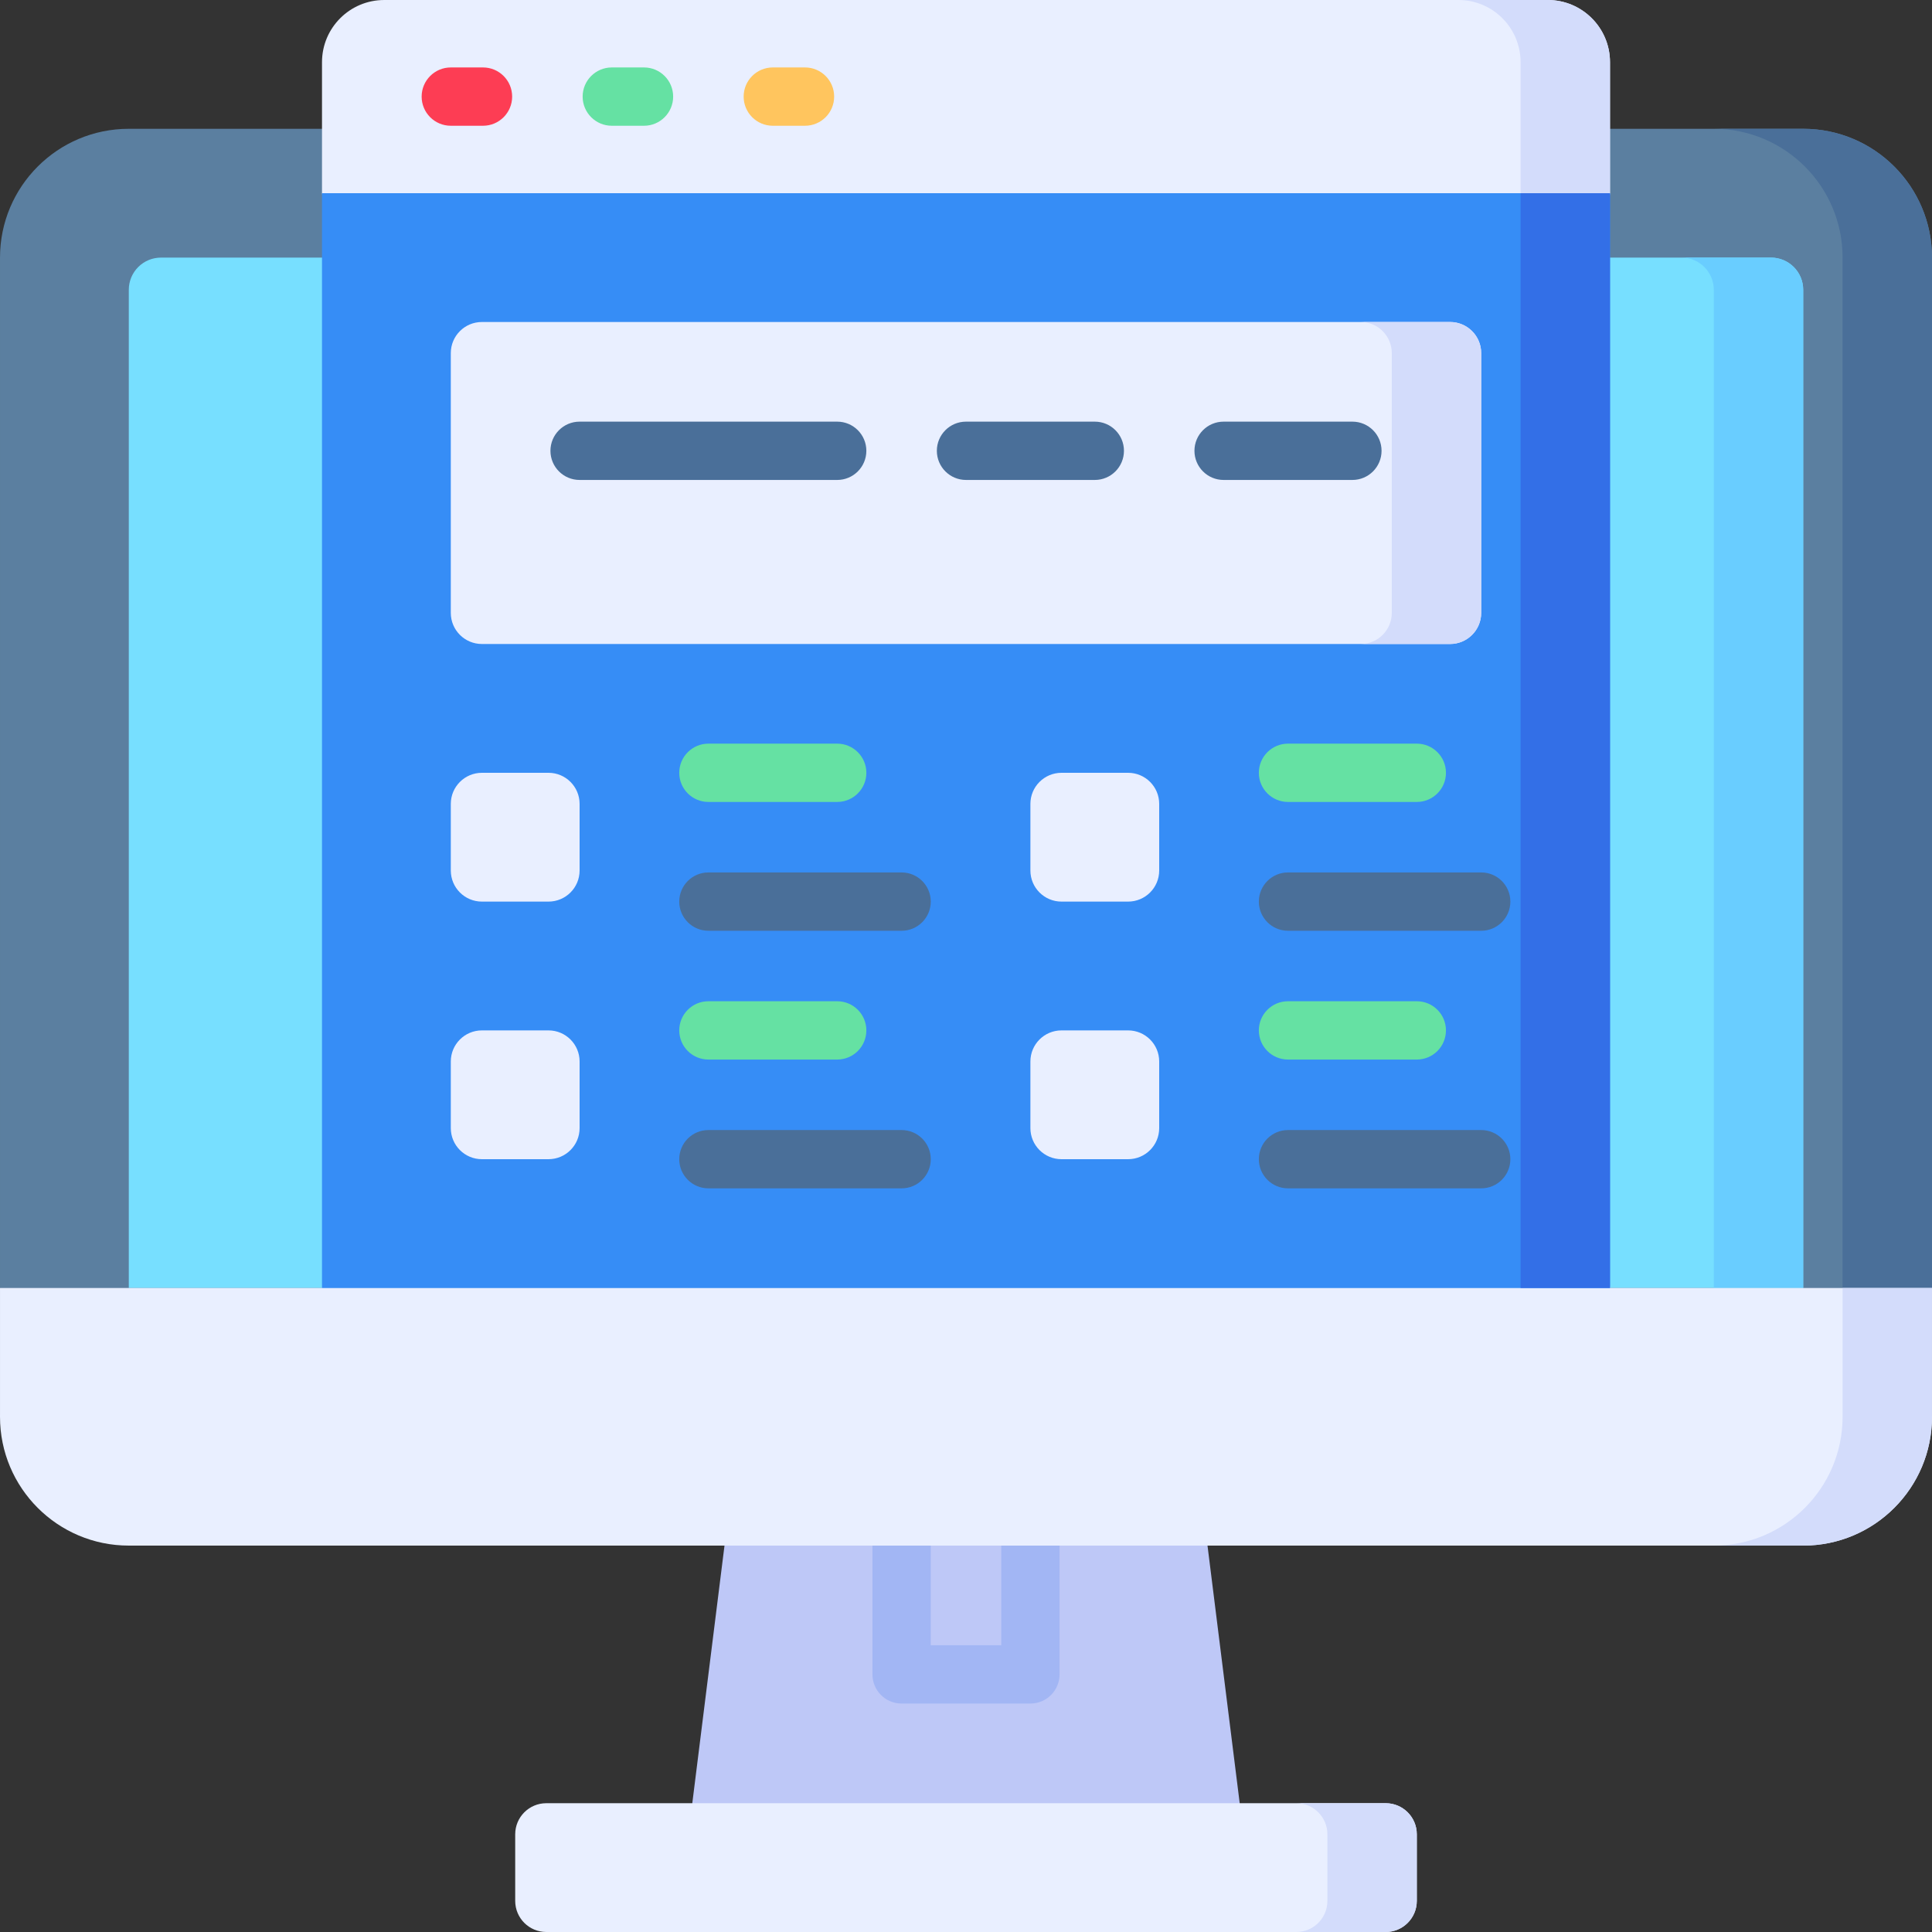 <svg id="Layer_1" enable-background="new 0 0 496.999 496.999" height="512" viewBox="0 0 496.999 496.999" width="512" xmlns="http://www.w3.org/2000/svg"><rect x="0" y="0" width="496.999" height="496.999" fill="#333333" stroke="none"/><g><g><path d="m33.134 33.133c-18.299 0-33.132 14.834-33.132 33.132v265.069l5 17.175-5 15.958h496.997l-14-16.337 14-16.796v-265.069c0-18.299-14.834-33.132-33.132-33.132z" fill="#5b7fa0"/><path d="m496.998 364.468-11-16.337 11-16.796v-265.07c0-18.299-14.834-33.132-33.133-33.132h-23c18.299 0 33.133 14.834 33.133 33.132v298.203z" fill="#4a6f99"/><path d="m318.909 463.862-8.283-66.263v-8.1h-124.251v8.1l-8.284 66.263v9.304h140.818z" fill="#bec8f7"/><path d="m265.067 438.232h-33.133c-4.142 0-7.5-3.358-7.5-7.5v-33.132c0-4.142 3.358-7.5 7.5-7.5s7.5 3.358 7.5 7.5v25.632h18.133v-25.632c0-4.142 3.358-7.5 7.5-7.5s7.5 3.358 7.5 7.5v33.132c0 4.143-3.358 7.5-7.5 7.5z" fill="#a2b6f4"/><path d="m33.133 331.334v-256.784c0-4.575 3.708-8.283 8.283-8.283h414.168c4.575 0 8.283 3.709 8.283 8.283v256.783h-430.734z" fill="#77dfff"/><path d="m455.584 66.267h-23.002c4.575 0 8.283 3.709 8.283 8.283v256.783h23.002v-256.783c0-4.574-3.708-8.283-8.283-8.283z" fill="#69cdff"/><path d="m356.467 463.867h-215.933c-4.418 0-8 3.582-8 8v17.132c0 4.418 3.582 8 8 8h215.933c4.418 0 8-3.582 8-8v-17.132c0-4.418-3.582-8-8-8z" fill="#e9efff"/><path d="m356.467 463.867h-23c4.418 0 8 3.582 8 8v17.132c0 4.418-3.582 8-8 8h23c4.418 0 8-3.582 8-8v-17.132c0-4.418-3.582-8-8-8z" fill="#d3dcfb"/><path d="m496.998 364.468-7-17.474 7-15.659h-496.997v33.133c0 18.299 14.834 33.132 33.132 33.132h430.732c18.299 0 33.133-14.834 33.133-33.132z" fill="#e9efff"/><path d="m473.998 364.468c0 18.299-14.834 33.132-33.133 33.132h23c18.299 0 33.133-14.834 33.133-33.132v-33.133h-23z" fill="#d3dcfb"/></g><path d="m414.166 331.335h-331.333l27-125.035-27-156.6v-33.7c0-8.837 7.163-16 16-16h299.333c8.837 0 16 7.163 16 16v33.7l-16 141.6z" fill="#e9efff"/><g><g><path d="m124.249 32.35h-8.283c-4.142 0-7.5-3.358-7.5-7.5s3.358-7.5 7.5-7.5h8.283c4.142 0 7.5 3.358 7.5 7.5s-3.358 7.5-7.5 7.5z" fill="#fd3d54"/></g></g><g><path d="m165.666 32.35h-8.284c-4.142 0-7.5-3.358-7.5-7.5s3.358-7.5 7.5-7.5h8.284c4.142 0 7.5 3.358 7.5 7.5s-3.358 7.5-7.5 7.5z" fill="#65e1a3"/></g><g><path d="m207.083 32.35h-8.283c-4.142 0-7.5-3.358-7.5-7.5s3.358-7.5 7.5-7.5h8.283c4.142 0 7.5 3.358 7.5 7.5s-3.358 7.5-7.5 7.5z" fill="#ffc55e"/></g><path d="m398.166 0h-23c8.837 0 16 7.163 16 16v315.335h23l-16-140.035 16-141.6v-33.7c0-8.837-7.164-16-16-16z" fill="#d3dcfb"/><path d="m82.833 49.7h331.333v281.635h-331.333z" fill="#368df6"/><path d="m373.032 165.666h-249.066c-4.418 0-8-3.582-8-8v-66.833c0-4.418 3.582-8 8-8h249.066c4.418 0 8 3.582 8 8v66.833c0 4.419-3.581 8-8 8z" fill="#e9efff"/><path d="m373.032 82.833h-23.002c4.418 0 8 3.582 8 8v66.833c0 4.418-3.582 8-8 8h23.002c4.418 0 8-3.582 8-8v-66.833c0-4.418-3.581-8-8-8z" fill="#d3dcfb"/><g fill="#e9efff"><path d="m141.1 231.933h-17.133c-4.418 0-8-3.582-8-8v-17.133c0-4.418 3.582-8 8-8h17.133c4.418 0 8 3.582 8 8v17.133c0 4.418-3.582 8-8 8z"/><path d="m141.1 298.199h-17.133c-4.418 0-8-3.582-8-8v-17.133c0-4.418 3.582-8 8-8h17.133c4.418 0 8 3.582 8 8v17.133c0 4.419-3.582 8-8 8z"/><path d="m290.199 231.933h-17.133c-4.418 0-8-3.582-8-8v-17.133c0-4.418 3.582-8 8-8h17.133c4.418 0 8 3.582 8 8v17.133c0 4.418-3.581 8-8 8z"/><path d="m290.199 298.199h-17.133c-4.418 0-8-3.582-8-8v-17.133c0-4.418 3.582-8 8-8h17.133c4.418 0 8 3.582 8 8v17.133c0 4.419-3.581 8-8 8z"/></g><g><path d="m215.366 206.3h-33.133c-4.142 0-7.5-3.358-7.5-7.5s3.358-7.5 7.5-7.5h33.133c4.142 0 7.5 3.358 7.5 7.5s-3.358 7.5-7.5 7.5z" fill="#65e1a3"/></g><g><path d="m231.933 239.433h-49.7c-4.142 0-7.5-3.358-7.5-7.5s3.358-7.5 7.5-7.5h49.7c4.142 0 7.5 3.358 7.5 7.5s-3.358 7.5-7.5 7.5z" fill="#4a6f99"/></g><g><path d="m215.366 272.566h-33.133c-4.142 0-7.5-3.358-7.5-7.5s3.358-7.5 7.5-7.5h33.133c4.142 0 7.5 3.358 7.5 7.5s-3.358 7.5-7.5 7.5z" fill="#65e1a3"/></g><g><path d="m231.933 305.699h-49.7c-4.142 0-7.5-3.358-7.5-7.5s3.358-7.5 7.5-7.5h49.7c4.142 0 7.5 3.358 7.5 7.5s-3.358 7.5-7.5 7.5z" fill="#4a6f99"/></g><g><path d="m364.466 206.3h-33.133c-4.142 0-7.5-3.358-7.5-7.5s3.358-7.5 7.5-7.5h33.133c4.142 0 7.5 3.358 7.5 7.5s-3.358 7.5-7.5 7.5z" fill="#65e1a3"/></g><g><path d="m381.033 239.433h-49.7c-4.142 0-7.5-3.358-7.5-7.5s3.358-7.5 7.5-7.5h49.7c4.142 0 7.5 3.358 7.5 7.5s-3.358 7.5-7.5 7.5z" fill="#4a6f99"/></g><g><path d="m364.466 272.566h-33.133c-4.142 0-7.5-3.358-7.5-7.5s3.358-7.5 7.5-7.5h33.133c4.142 0 7.5 3.358 7.5 7.5s-3.358 7.5-7.5 7.5z" fill="#65e1a3"/></g><g><path d="m381.033 305.699h-49.7c-4.142 0-7.5-3.358-7.5-7.5s3.358-7.5 7.5-7.5h49.7c4.142 0 7.5 3.358 7.5 7.5s-3.358 7.5-7.5 7.5z" fill="#4a6f99"/></g><g><path d="m215.366 123.466h-66.267c-4.142 0-7.5-3.358-7.5-7.5s3.358-7.5 7.5-7.5h66.267c4.142 0 7.5 3.358 7.5 7.5s-3.358 7.5-7.5 7.5z" fill="#4a6f99"/></g><g><path d="m281.633 123.466h-33.133c-4.142 0-7.5-3.358-7.5-7.5s3.358-7.5 7.5-7.5h33.133c4.142 0 7.5 3.358 7.5 7.5s-3.358 7.5-7.5 7.5z" fill="#4a6f99"/></g><g><path d="m347.899 123.466h-33.133c-4.142 0-7.5-3.358-7.5-7.5s3.358-7.5 7.5-7.5h33.133c4.142 0 7.5 3.358 7.5 7.5s-3.358 7.5-7.5 7.5z" fill="#4a6f99"/></g><path d="m391.166 49.7h23v281.635h-23z" fill="#336fe7"/></g></svg>